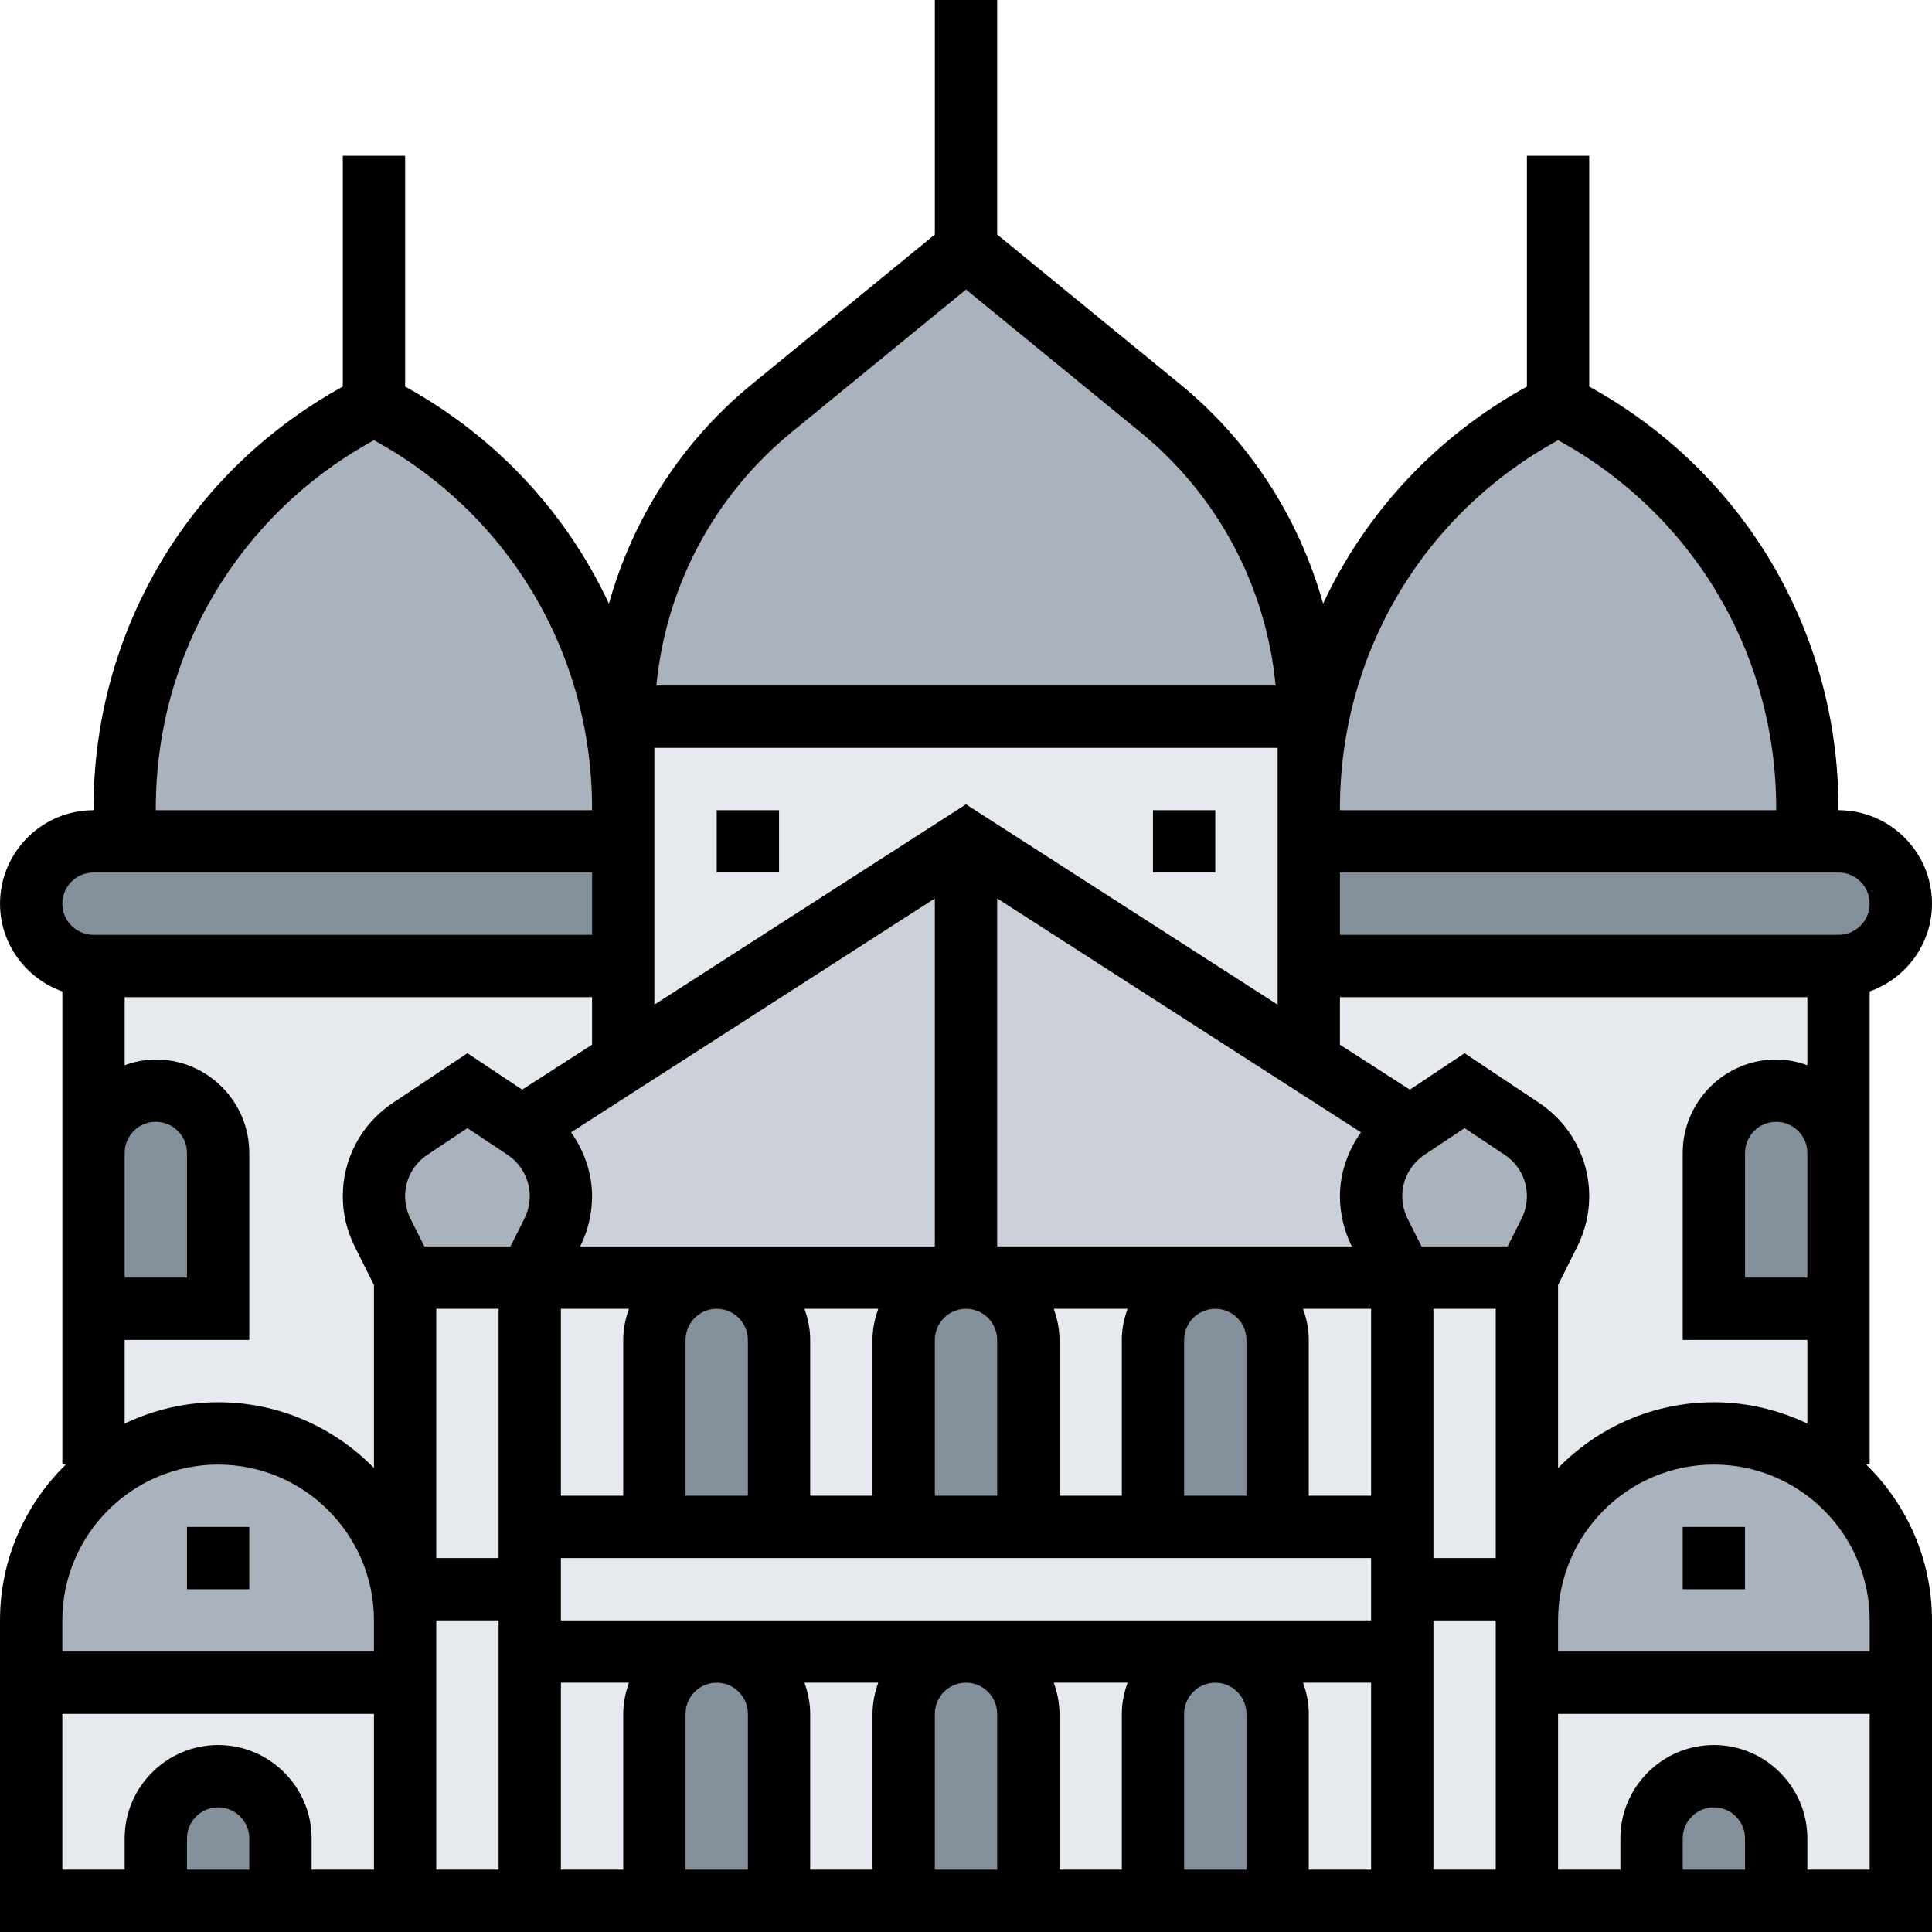 <svg height="496pt" viewBox="0 0 496 496" width="496pt" xmlns="http://www.w3.org/2000/svg"><g fill="#e6e9ed"><path d="m104 432v56h-32v-16c0-4.398-1.762-8.398-4.719-11.281-2.883-2.957-6.883-4.719-11.281-4.719-8.801 0-16 7.199-16 16v16h-32v-56zm0 0"/><path d="m488 432v56h-32v-16c0-8.801-7.199-16-16-16-4.398 0-8.398 1.762-11.281 4.719-2.957 2.883-4.719 6.883-4.719 11.281v16h-32v-56zm0 0"/><path d="m248 424h64c-8.801 0-16 7.199-16 16v48h-32v-48c0-4.398-1.762-8.398-4.719-11.281-2.883-2.957-6.883-4.719-11.281-4.719zm0 0"/><path d="m184 424h64c-8.801 0-16 7.199-16 16v48h-32v-48c0-4.398-1.762-8.398-4.719-11.281-2.883-2.957-6.883-4.719-11.281-4.719zm0 0"/><path d="m136 424v64h-32v-80h32zm0 0"/><path d="m136 424h48c-8.801 0-16 7.199-16 16v48h-32zm0 0"/><path d="m360 424v64h-32v-48c0-4.398-1.762-8.398-4.719-11.281-2.883-2.957-6.883-4.719-11.281-4.719zm0 0"/><path d="m360 408v16h-224v-32h224zm0 0"/><path d="m392 432v56h-32v-80h32zm0 0"/></g><path d="m400 307.121c0 3.199-.719 6.398-2.16 9.277l-5.84 11.602h-32l-5.84-11.602c-1.441-2.879-2.16-6.078-2.16-9.277 0-6.961 3.441-13.441 9.199-17.281l14.801-9.84 14.801 9.84c5.758 3.84 9.199 10.32 9.199 17.281zm0 0" fill="#aab2bd"/><path d="m144 307.121c0 3.199-.719 6.398-2.16 9.277l-5.84 11.602h-32l-5.84-11.602c-1.441-2.879-2.16-6.078-2.16-9.277 0-6.961 3.441-13.441 9.199-17.281l14.801-9.84 14.801 9.84c5.758 3.84 9.199 10.32 9.199 17.281zm0 0" fill="#aab2bd"/><path d="m136 392v16h-32v-80h32zm0 0" fill="#e6e9ed"/><path d="m136 328h48c-8.801 0-16 7.199-16 16v48h-32zm0 0" fill="#e6e9ed"/><path d="m184 328h64c-8.801 0-16 7.199-16 16v48h-32v-48c0-4.398-1.762-8.398-4.719-11.281-2.883-2.957-6.883-4.719-11.281-4.719zm0 0" fill="#e6e9ed"/><path d="m248 328h64c-8.801 0-16 7.199-16 16v48h-32v-48c0-4.398-1.762-8.398-4.719-11.281-2.883-2.957-6.883-4.719-11.281-4.719zm0 0" fill="#e6e9ed"/><path d="m360 328v64h-32v-48c0-4.398-1.762-8.398-4.719-11.281-2.883-2.957-6.883-4.719-11.281-4.719zm0 0" fill="#e6e9ed"/><path d="m392 328v80h-32v-80zm0 0" fill="#e6e9ed"/><path d="m472 336v40l-5.121.238c-7.68-5.199-16.957-8.238-26.879-8.238-26.48 0-48 21.52-48 48v-88l5.84-11.602c1.441-2.879 2.16-6.078 2.16-9.277 0-6.961-3.441-13.441-9.199-17.281l-14.801-9.84-14.801 9.84-1.199-1.84-24.238-15.602.238-.398v-24h136v48c0-8.801-7.199-16-16-16-4.398 0-8.398 1.762-11.281 4.719-2.957 2.883-4.719 6.883-4.719 11.281v40zm0 0" fill="#e6e9ed"/><path d="m360 288 1.199 1.84c-5.758 3.84-9.199 10.32-9.199 17.281 0 3.199.719 6.398 2.16 9.277l5.84 11.602h-112v-112l87.762 56.398zm0 0" fill="#ccd1d9"/><path d="m248 216v112h-112l5.84-11.602c1.441-2.879 2.16-6.078 2.16-9.277 0-6.961-3.441-13.441-9.199-17.281l1.199-1.84 24.238-15.602zm0 0" fill="#ccd1d9"/><path d="m336 248v24l-.238.398-87.762-56.398-87.762 56.398-.238-.398v-86.719c0-.402 0-.883 0-1.281h176v1.281zm0 0" fill="#e6e9ed"/><path d="m160 272 .238.398-24.238 15.602-1.199 1.84-14.801-9.84-14.801 9.84c-5.758 3.84-9.199 10.32-9.199 17.281 0 3.199.719 6.398 2.16 9.277l5.84 11.602v88c0-13.281-5.359-25.281-14.078-33.922-8.641-8.719-20.641-14.078-33.922-14.078-11.602 0-22.238 4.078-30.559 10.961l-1.441-2.961v-40h32v-40c0-4.398-1.762-8.398-4.719-11.281-2.883-2.957-6.883-4.719-11.281-4.719-8.801 0-16 7.199-16 16v-48h136zm0 0" fill="#e6e9ed"/><path d="m472 216c8.801 0 16 7.199 16 16 0 4.398-1.762 8.398-4.719 11.281-2.883 2.957-6.883 4.719-11.281 4.719h-136v-32zm0 0" fill="#838f9b"/><path d="m160 216v32h-136c-4.398 0-8.398-1.762-11.281-4.719-2.957-2.883-4.719-6.883-4.719-11.281 0-8.801 7.199-16 16-16zm0 0" fill="#838f9b"/><path d="m488 416v16h-96v-16c0-26.48 21.52-48 48-48 9.922 0 19.199 3.039 26.879 8.238 2.48 1.684 4.883 3.684 7.043 5.84 8.719 8.641 14.078 20.641 14.078 33.922zm0 0" fill="#aab2bd"/><path d="m472 296v40h-32v-40c0-4.398 1.762-8.398 4.719-11.281 2.883-2.957 6.883-4.719 11.281-4.719 8.801 0 16 7.199 16 16zm0 0" fill="#838f9b"/><path d="m464 207.52v8.48h-128v-8.48c0-21.918 6.238-42.879 17.281-60.879 11.117-17.922 27.117-32.879 46.719-42.641 39.199 19.602 64 59.68 64 103.52zm0 0" fill="#aab2bd"/><path d="m456 472v16h-32v-16c0-4.398 1.762-8.398 4.719-11.281 2.883-2.957 6.883-4.719 11.281-4.719 8.801 0 16 7.199 16 16zm0 0" fill="#838f9b"/><path d="m336 184h-176c.398-30.719 14.32-59.68 38.16-79.199l49.84-40.801 49.84 40.801c23.84 19.52 37.762 48.48 38.16 79.199zm0 0" fill="#aab2bd"/><path d="m328 440v48h-32v-48c0-8.801 7.199-16 16-16 4.398 0 8.398 1.762 11.281 4.719 2.957 2.883 4.719 6.883 4.719 11.281zm0 0" fill="#838f9b"/><path d="m328 344v48h-32v-48c0-8.801 7.199-16 16-16 4.398 0 8.398 1.762 11.281 4.719 2.957 2.883 4.719 6.883 4.719 11.281zm0 0" fill="#838f9b"/><path d="m264 440v48h-32v-48c0-8.801 7.199-16 16-16 4.398 0 8.398 1.762 11.281 4.719 2.957 2.883 4.719 6.883 4.719 11.281zm0 0" fill="#838f9b"/><path d="m264 344v48h-32v-48c0-8.801 7.199-16 16-16 4.398 0 8.398 1.762 11.281 4.719 2.957 2.883 4.719 6.883 4.719 11.281zm0 0" fill="#838f9b"/><path d="m200 440v48h-32v-48c0-8.801 7.199-16 16-16 4.398 0 8.398 1.762 11.281 4.719 2.957 2.883 4.719 6.883 4.719 11.281zm0 0" fill="#838f9b"/><path d="m200 344v48h-32v-48c0-8.801 7.199-16 16-16 4.398 0 8.398 1.762 11.281 4.719 2.957 2.883 4.719 6.883 4.719 11.281zm0 0" fill="#838f9b"/><path d="m160 207.52v8.48h-128v-8.48c0-43.84 24.801-83.918 64-103.52 19.602 9.762 35.602 24.719 46.719 42.641 11.043 18 17.281 38.961 17.281 60.879zm0 0" fill="#aab2bd"/><path d="m104 416v16h-96v-16c0-14.879 6.801-28.238 17.441-37.039 8.32-6.883 18.957-10.961 30.559-10.961 13.281 0 25.281 5.359 33.922 14.078 8.719 8.641 14.078 20.641 14.078 33.922zm0 0" fill="#aab2bd"/><path d="m72 472v16h-32v-16c0-8.801 7.199-16 16-16 4.398 0 8.398 1.762 11.281 4.719 2.957 2.883 4.719 6.883 4.719 11.281zm0 0" fill="#838f9b"/><path d="m56 296v40h-32v-40c0-8.801 7.199-16 16-16 4.398 0 8.398 1.762 11.281 4.719 2.957 2.883 4.719 6.883 4.719 11.281zm0 0" fill="#838f9b"/><path d="m48 392h16v16h-16zm0 0"/><path d="m296 208h16v16h-16zm0 0"/><path d="m184 208h16v16h-16zm0 0"/><path d="m479.113 376h.887v-121.473c9.289-3.312 16-12.113 16-22.527 0-13.23-10.77-24-24-24v-.449c0-45.496-24.426-86.504-64-108.305v-59.246h-16v59.246c-23.375 12.875-41.449 32.449-52.32 55.715-6.137-21.883-18.703-41.594-36.75-56.359l-46.93-38.395v-60.207h-16v60.207l-46.922 38.395c-18.055 14.766-30.613 34.477-36.75 56.359-10.879-23.266-28.945-42.84-52.32-55.715v-59.246h-16v59.246c-39.574 21.801-64 62.809-64 108.305v.449c-13.23 0-24 10.77-24 24 0 10.414 6.711 19.215 16 22.527v121.473h.887c-10.414 10.176-16.895 24.336-16.895 40v80h496v-80c0-15.664-6.48-29.824-16.887-40zm-39.113-16c-15.664 0-29.824 6.48-40 16.887v-46.992l4.969-9.934c1.984-3.977 3.031-8.426 3.031-12.855 0-9.633-4.785-18.57-12.801-23.922l-19.199-12.801-14.039 9.359-17.961-11.543v-12.199h120v17.473c-2.512-.898-5.184-1.473-8-1.473-13.23 0-24 10.77-24 24v48h32v21.48c-7.289-3.473-15.406-5.48-24-5.48zm-334.656-47.191c-.871-1.77-1.344-3.738-1.344-5.703 0-4.273 2.129-8.234 5.672-10.609l10.328-6.879 10.328 6.879c3.543 2.367 5.672 6.336 5.672 10.609 0 1.965-.473 3.941-1.344 5.695l-3.602 7.199h-22.109zm62.656-96.809v-24h160v65.922l-80-51.426-80 51.426zm-24 200v-16h208v16zm17.473-80c-.898 2.512-1.473 5.184-1.473 8v40h-16v-48zm190.527 48h-16v-40c0-2.816-.574-5.488-1.473-8h17.473zm-32-40v40h-16v-40c0-4.406 3.586-8 8-8s8 3.594 8 8zm-32 0v40h-16v-40c0-2.816-.574-5.488-1.473-8h18.953c-.906 2.512-1.48 5.184-1.48 8zm-40-8c4.414 0 8 3.594 8 8v40h-16v-40c0-4.406 3.586-8 8-8zm-24 8v40h-16v-40c0-2.816-.574-5.488-1.473-8h18.953c-.906 2.512-1.48 5.184-1.48 8zm-32 0v40h-16v-40c0-4.406 3.586-8 8-8s8 3.594 8 8zm176-8h16v64h-16zm22.656-23.199-3.602 7.199h-22.109l-3.602-7.191c-.871-1.77-1.344-3.738-1.344-5.703 0-4.273 2.129-8.234 5.672-10.609l10.328-6.879 10.328 6.879c3.543 2.367 5.672 6.336 5.672 10.609 0 1.965-.473 3.934-1.344 5.695zm-43.625 7.16.023.039h-91.055v-89.344l93.391 60.039c-3.352 4.77-5.391 10.395-5.391 16.41 0 4.43 1.047 8.879 3.031 12.855zm-107.031-89.305v89.344h-91.055l.023-.047c1.984-3.969 3.031-8.418 3.031-12.848 0-6.008-2.039-11.641-5.391-16.41zm-128 105.344h16v64h-16zm32 96h17.473c-.898 2.512-1.473 5.184-1.473 8v40h-16zm32 8c0-4.406 3.586-8 8-8s8 3.594 8 8v40h-16zm30.527-8h18.953c-.906 2.512-1.48 5.184-1.48 8v40h-16v-40c0-2.816-.574-5.488-1.473-8zm33.473 8c0-4.406 3.586-8 8-8s8 3.594 8 8v40h-16zm30.527-8h18.953c-.906 2.512-1.48 5.184-1.48 8v40h-16v-40c0-2.816-.574-5.488-1.473-8zm33.473 8c0-4.406 3.586-8 8-8s8 3.594 8 8v40h-16zm30.527-8h17.473v48h-16v-40c0-2.816-.574-5.488-1.473-8zm33.473-16h16v64h-16zm96-88h-16v-32c0-4.406 3.586-8 8-8s8 3.594 8 8zm16-96c0 4.406-3.586 8-8 8h-128v-16h128c4.414 0 8 3.594 8 8zm-80-118.977c34.648 18.938 56 54.793 56 94.527v.449h-112v-.449c0-39.734 21.352-75.59 56-94.527zm-196.801-2.039 44.801-36.648 44.801 36.648c19.953 16.328 32.246 39.648 34.688 65.016h-158.977c2.441-25.367 14.746-48.688 34.688-65.016zm-163.199 96.566c0-39.734 21.352-75.59 56-94.527 34.648 18.938 56 54.793 56 94.527v.449h-112zm-16 16.449h128v16h-128c-4.414 0-8-3.594-8-8s3.586-8 8-8zm8 72c0-4.406 3.586-8 8-8s8 3.594 8 8v32h-16zm0 48h32v-48c0-13.23-10.77-24-24-24-2.816 0-5.488.574-8 1.473v-17.473h120v12.199l-17.961 11.543-14.039-9.359-19.199 12.801c-8.016 5.344-12.801 14.289-12.801 23.922 0 4.438 1.047 8.879 3.031 12.855l4.969 9.926v46.992c-10.176-10.398-24.336-16.879-40-16.879-8.594 0-16.711 2.008-24 5.48zm24 32c22.055 0 40 17.945 40 40v8h-80v-8c0-22.055 17.945-40 40-40zm-40 64h80v40h-16v-8c0-13.23-10.77-24-24-24s-24 10.77-24 24v8h-16zm48 40h-16v-8c0-4.406 3.586-8 8-8s8 3.594 8 8zm48-64h16v64h-16zm336 64h-16v-8c0-4.406 3.586-8 8-8s8 3.594 8 8zm16 0v-8c0-13.23-10.77-24-24-24s-24 10.77-24 24v8h-16v-40h80v40zm16-56h-80v-8c0-22.055 17.945-40 40-40s40 17.945 40 40zm0 0"/><path d="m432 392h16v16h-16zm0 0"/></svg>